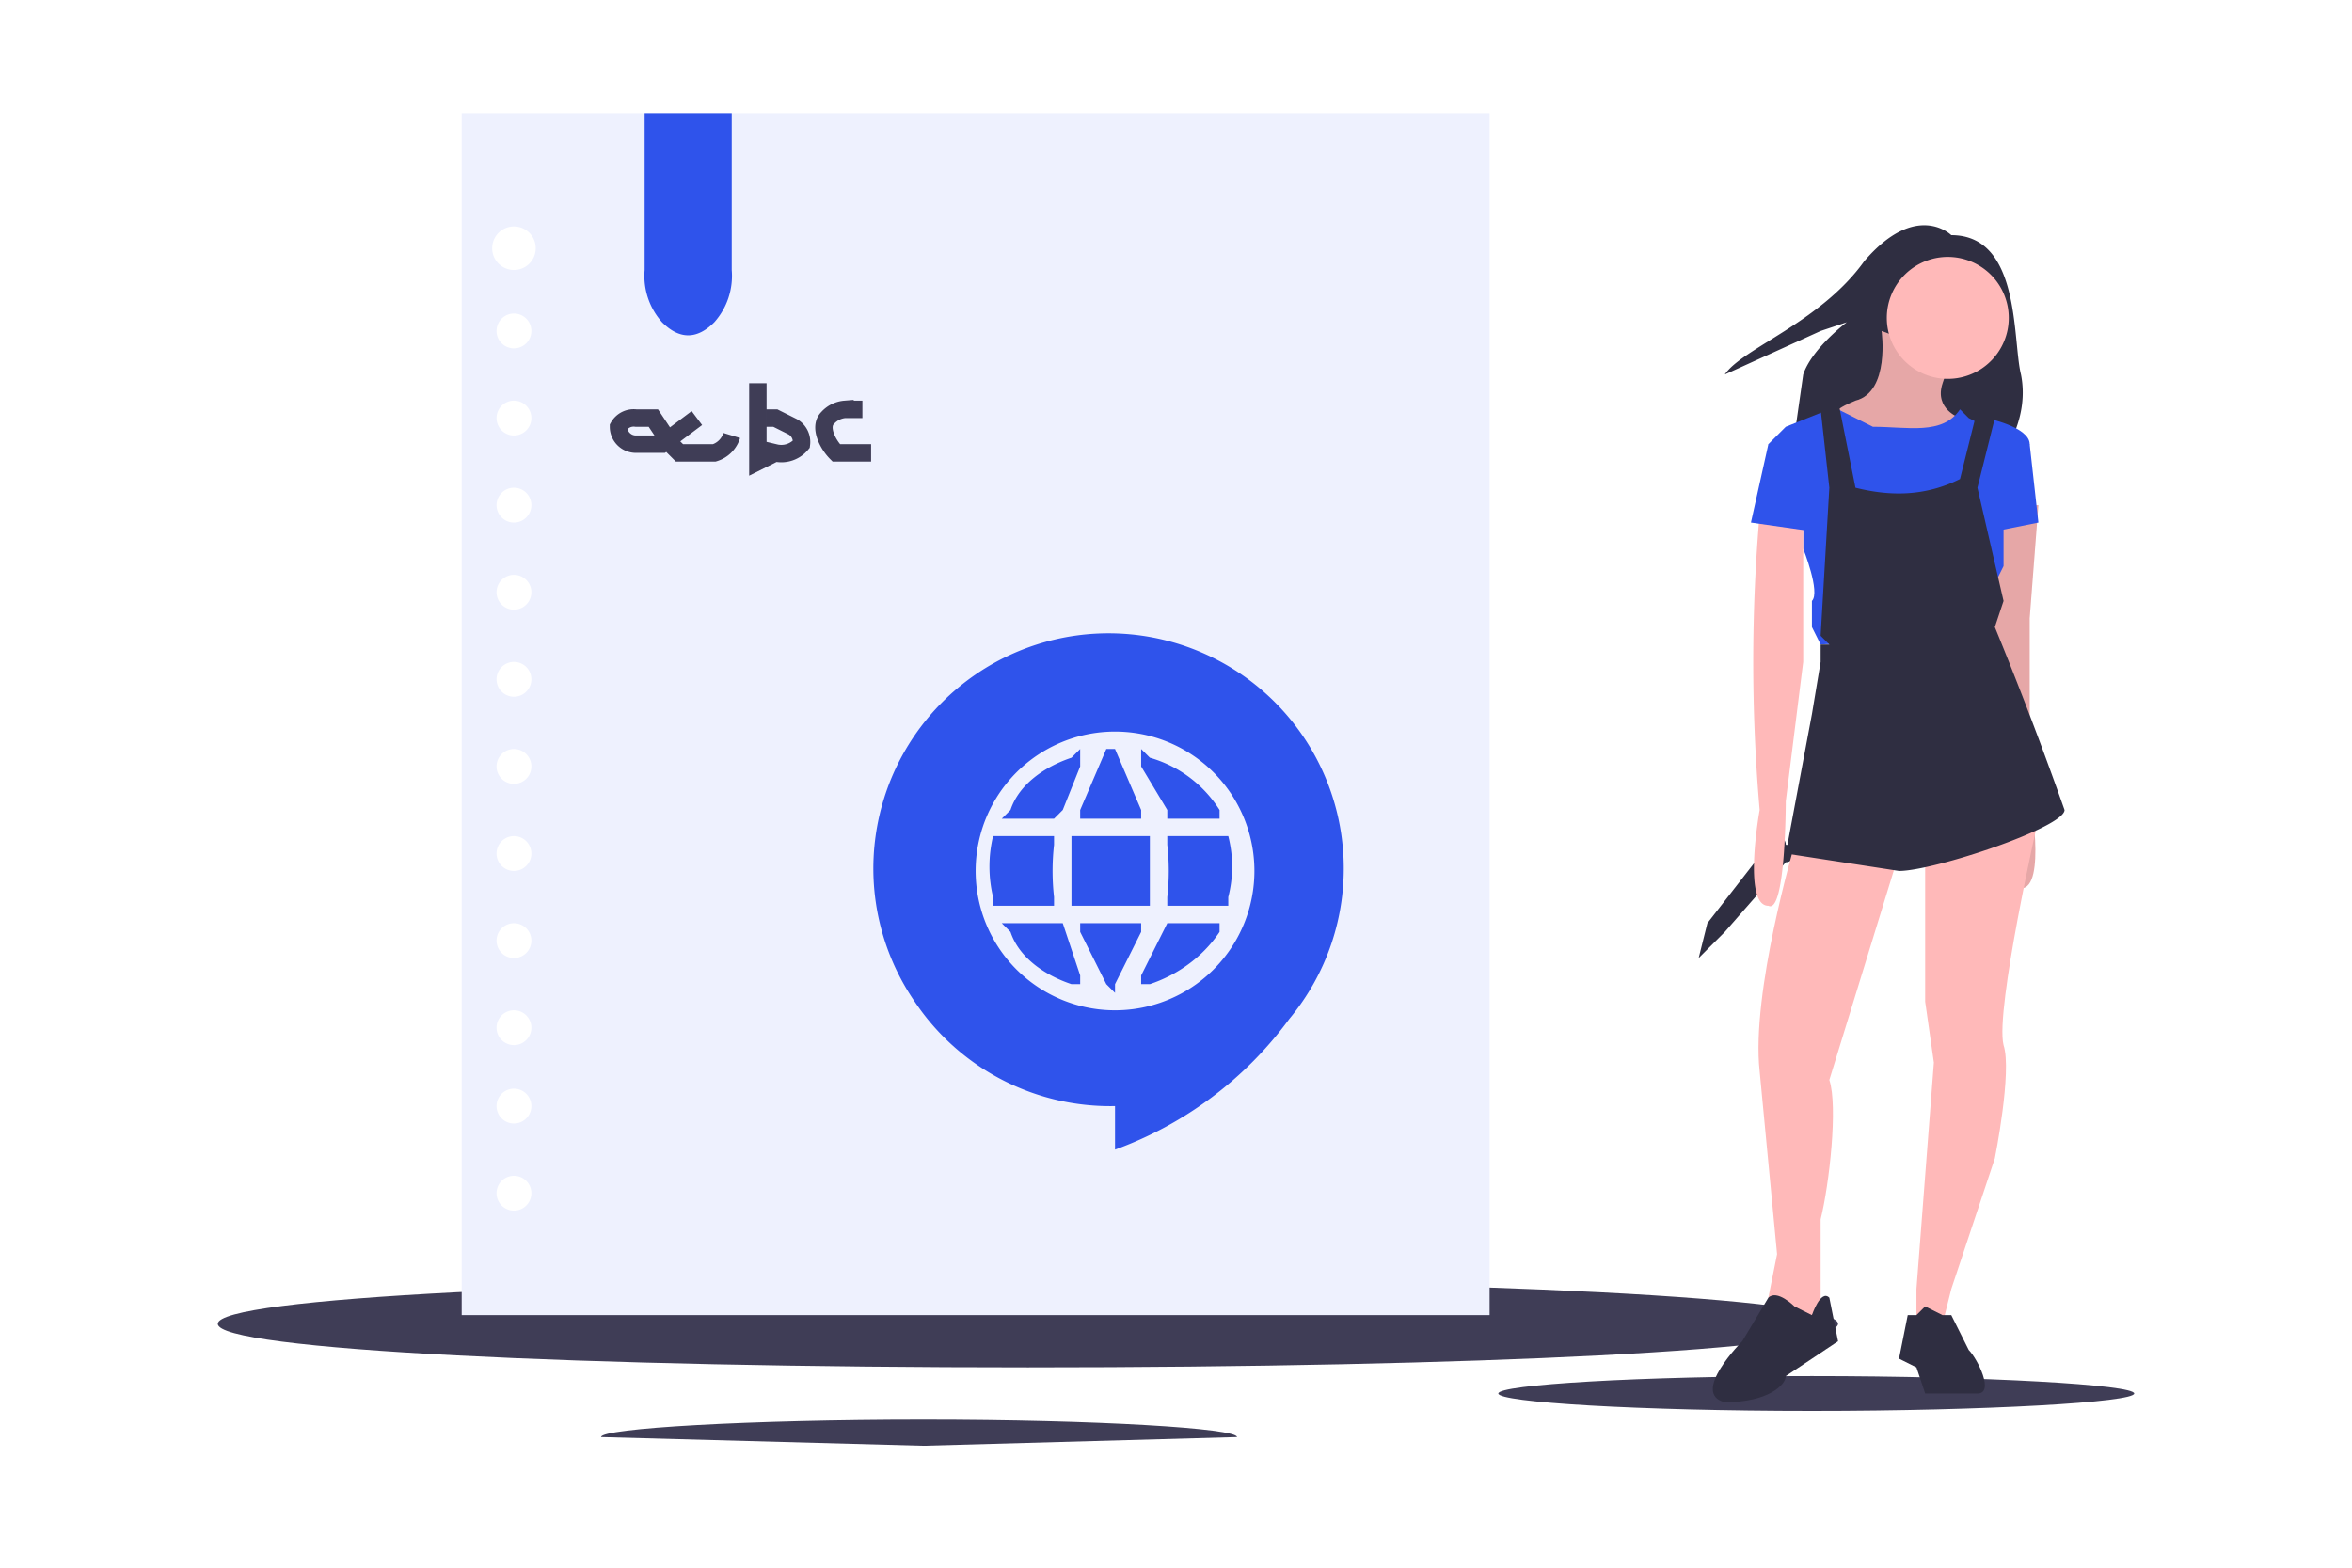 <svg viewBox="0 0 270 180" fill="none" xmlns="http://www.w3.org/2000/svg">
  <path fill="#fff" d="M0 0h270v180H0z"/>
  <g clip-path="url(#clip0)">
    <path d="M216 40s11 8 13 4c3-3-5-6-5-6h-6l-2 2z" fill="#2F2E41"/>
    <path d="M118 157c51 0 93-2 93-5s-42-5-93-5-93 2-93 5 42 5 93 5zm90 5c20 0 37-1 37-2s-17-2-37-2-36 1-36 2 16 2 36 2zm-102 4l36-1c0-1-16-2-36-2s-37 1-37 2l37 1z" fill="#3F3D56"/>
    <path d="M195 110l3-3 7-8a1 1 0 000-2 1 1 0 00-2 0l-7 9-1 4zm29-83s-4-4-10 3c-5 7-14 10-16 13l11-5 3-1s-4 3-5 6l-1 7c-1 3 24 2 24 2s3-4 2-9c-1-4 0-16-8-16z" fill="#2F2E41"/>
    <path d="M216 38s1 7-3 8c-5 2-3 4-3 4l6 3 7-2 2-3s-3-1-2-4l1-3-8-3z" fill="#FFB9B9"/>
    <path opacity=".1" d="M216 38s1 7-3 8c-5 2-3 4-3 4l6 3 7-2 2-3s-3-1-2-4l1-3-8-3z" fill="#000"/>
    <path d="M234 58l-1 13v20s2 11-1 11c-2 1-2-11-2-11l-2-17V58h6z" fill="#FFB9B9"/>
    <path opacity=".1" d="M234 58l-1 13v20s2 11-1 11c-2 1-2-11-2-11l-2-17V58h6z" fill="#000"/>
    <path d="M206 97s-5 17-4 26l2 21-1 5 3 3 2-1 1-1v-10c1-4 2-13 1-16l8-26-12-1z" fill="#FFB9B9"/>
    <path d="M206 150s-2-2-3-1l-3 5s-6 6-2 7c5 0 7-2 7-3l6-4-1-5c-1-1-2 2-2 2l-2-1z" fill="#2F2E41"/>
    <path d="M221 98v17l1 7-2 26v4h3l1-4 5-15s2-10 1-13c-1-4 4-26 4-26l-13 4z" fill="#FFB9B9"/>
    <path d="M219 151h1l1-1 2 1h1l2 4c1 1 3 5 1 5h-6l-1-3-2-1 1-5z" fill="#2F2E41"/>
    <path d="M221 43a7 7 0 100-13 7 7 0 000 13z" fill="#FFB9B9"/>
    <path d="M210 47h1l4 2c4 0 8 1 10-2l1 1 2 1-1 3-1 7-2 5-5-1-6-4-2-6v-5l-1-1z" fill="#2F53EB"/>
    <path d="M227 49l1-1s5 1 5 3l-3 8v6l-2 4-1 4-18 1-1-2v-3c1-1-1-6-1-6v-5l-4-7 2-2 5-2 1 2 1 10 2 6 8-1 3-5 2-6v-4z" fill="#2F53EB"/>
    <path d="M232 51h1l1 9-5 1 3-10z" fill="#2F53EB"/>
    <path d="M202 59a197 197 0 000 34s-2 11 1 11c2 1 2-12 2-12l2-16V60l-5-1z" fill="#FFB9B9"/>
    <path d="M209 47l1 9-1 17 1 1h-1v2l-1 6-3 16 13 2c4 0 19-5 19-7a446 446 0 00-8-21l1-3-3-13 2-8-2-1-2 8c-4 2-8 2-12 1l-2-10-2 1z" fill="#2F2E41"/>
    <path d="M204 51h-1l-2 9 7 1-1-7-3-3z" fill="#2F53EB"/>
    <path d="M53 13v138h118V13H53zm6 126a2 2 0 110-4 2 2 0 010 4zm0-10a2 2 0 110-4 2 2 0 010 4zm0-9a2 2 0 110-4 2 2 0 010 4zm0-10a2 2 0 110-4 2 2 0 010 4zm0-10a2 2 0 110-4 2 2 0 010 4zm0-10a2 2 0 110-4 2 2 0 010 4zm0-10a2 2 0 110-4 2 2 0 010 4zm0-10a2 2 0 110-4 2 2 0 010 4zm0-10a2 2 0 110-4 2 2 0 010 4zm0-10a2 2 0 110-4 2 2 0 010 4zm0-10a2 2 0 110-4 2 2 0 010 4zm0-9a2 2 0 110-5 2 2 0 010 5z" fill="#EEF1FE"/>
    <path d="M80 48l-4 3h-3a2 2 0 01-2-2 2 2 0 012-1h2l2 3 1 1h4a3 3 0 002-2m3-6v9l2-1a3 3 0 003-1 2 2 0 00-1-2l-2-1h-1m11-1h-2a3 3 0 00-2 1c-1 1 0 3 1 4h4" stroke="#3F3D56" stroke-width="2" stroke-miterlimit="10"/>
    <path d="M82 37c-2 2-4 2-6 0a8 8 0 01-2-6V13h10v18a8 8 0 01-2 6zm46 95v-5a27 27 0 01-23-12 27 27 0 1143 2 43 43 0 01-20 15zm0-48a16 16 0 100 32 16 16 0 000-32zm0 30l-1-1-3-6v-1h7v1l-3 6v1zm-4-1h-1c-3-1-6-3-7-6l-1-1h7l2 6v1zm8 0h-1v-1l3-6h6v1c-2 3-5 5-8 6zm9-9h-7v-1a27 27 0 000-6v-1h7a14 14 0 010 7v1zm-9 0h-9v-8h9v8zm-11 0h-7v-1a15 15 0 010-7h7v1a27 27 0 000 6v1zm19-10h-6v-1l-3-5v-2l1 1a14 14 0 018 6v1zm-9 0h-7v-1l3-7h1l3 7v1zm-10 0h-6l1-1c1-3 4-5 7-6l1-1v2l-2 5-1 1z" fill="#2F53EB"/>
  </g>
  <defs>
    <clipPath id="clip0">
      <path fill="#fff" d="M25 13h220v154H25z"/>
    </clipPath>
  </defs>
</svg>
